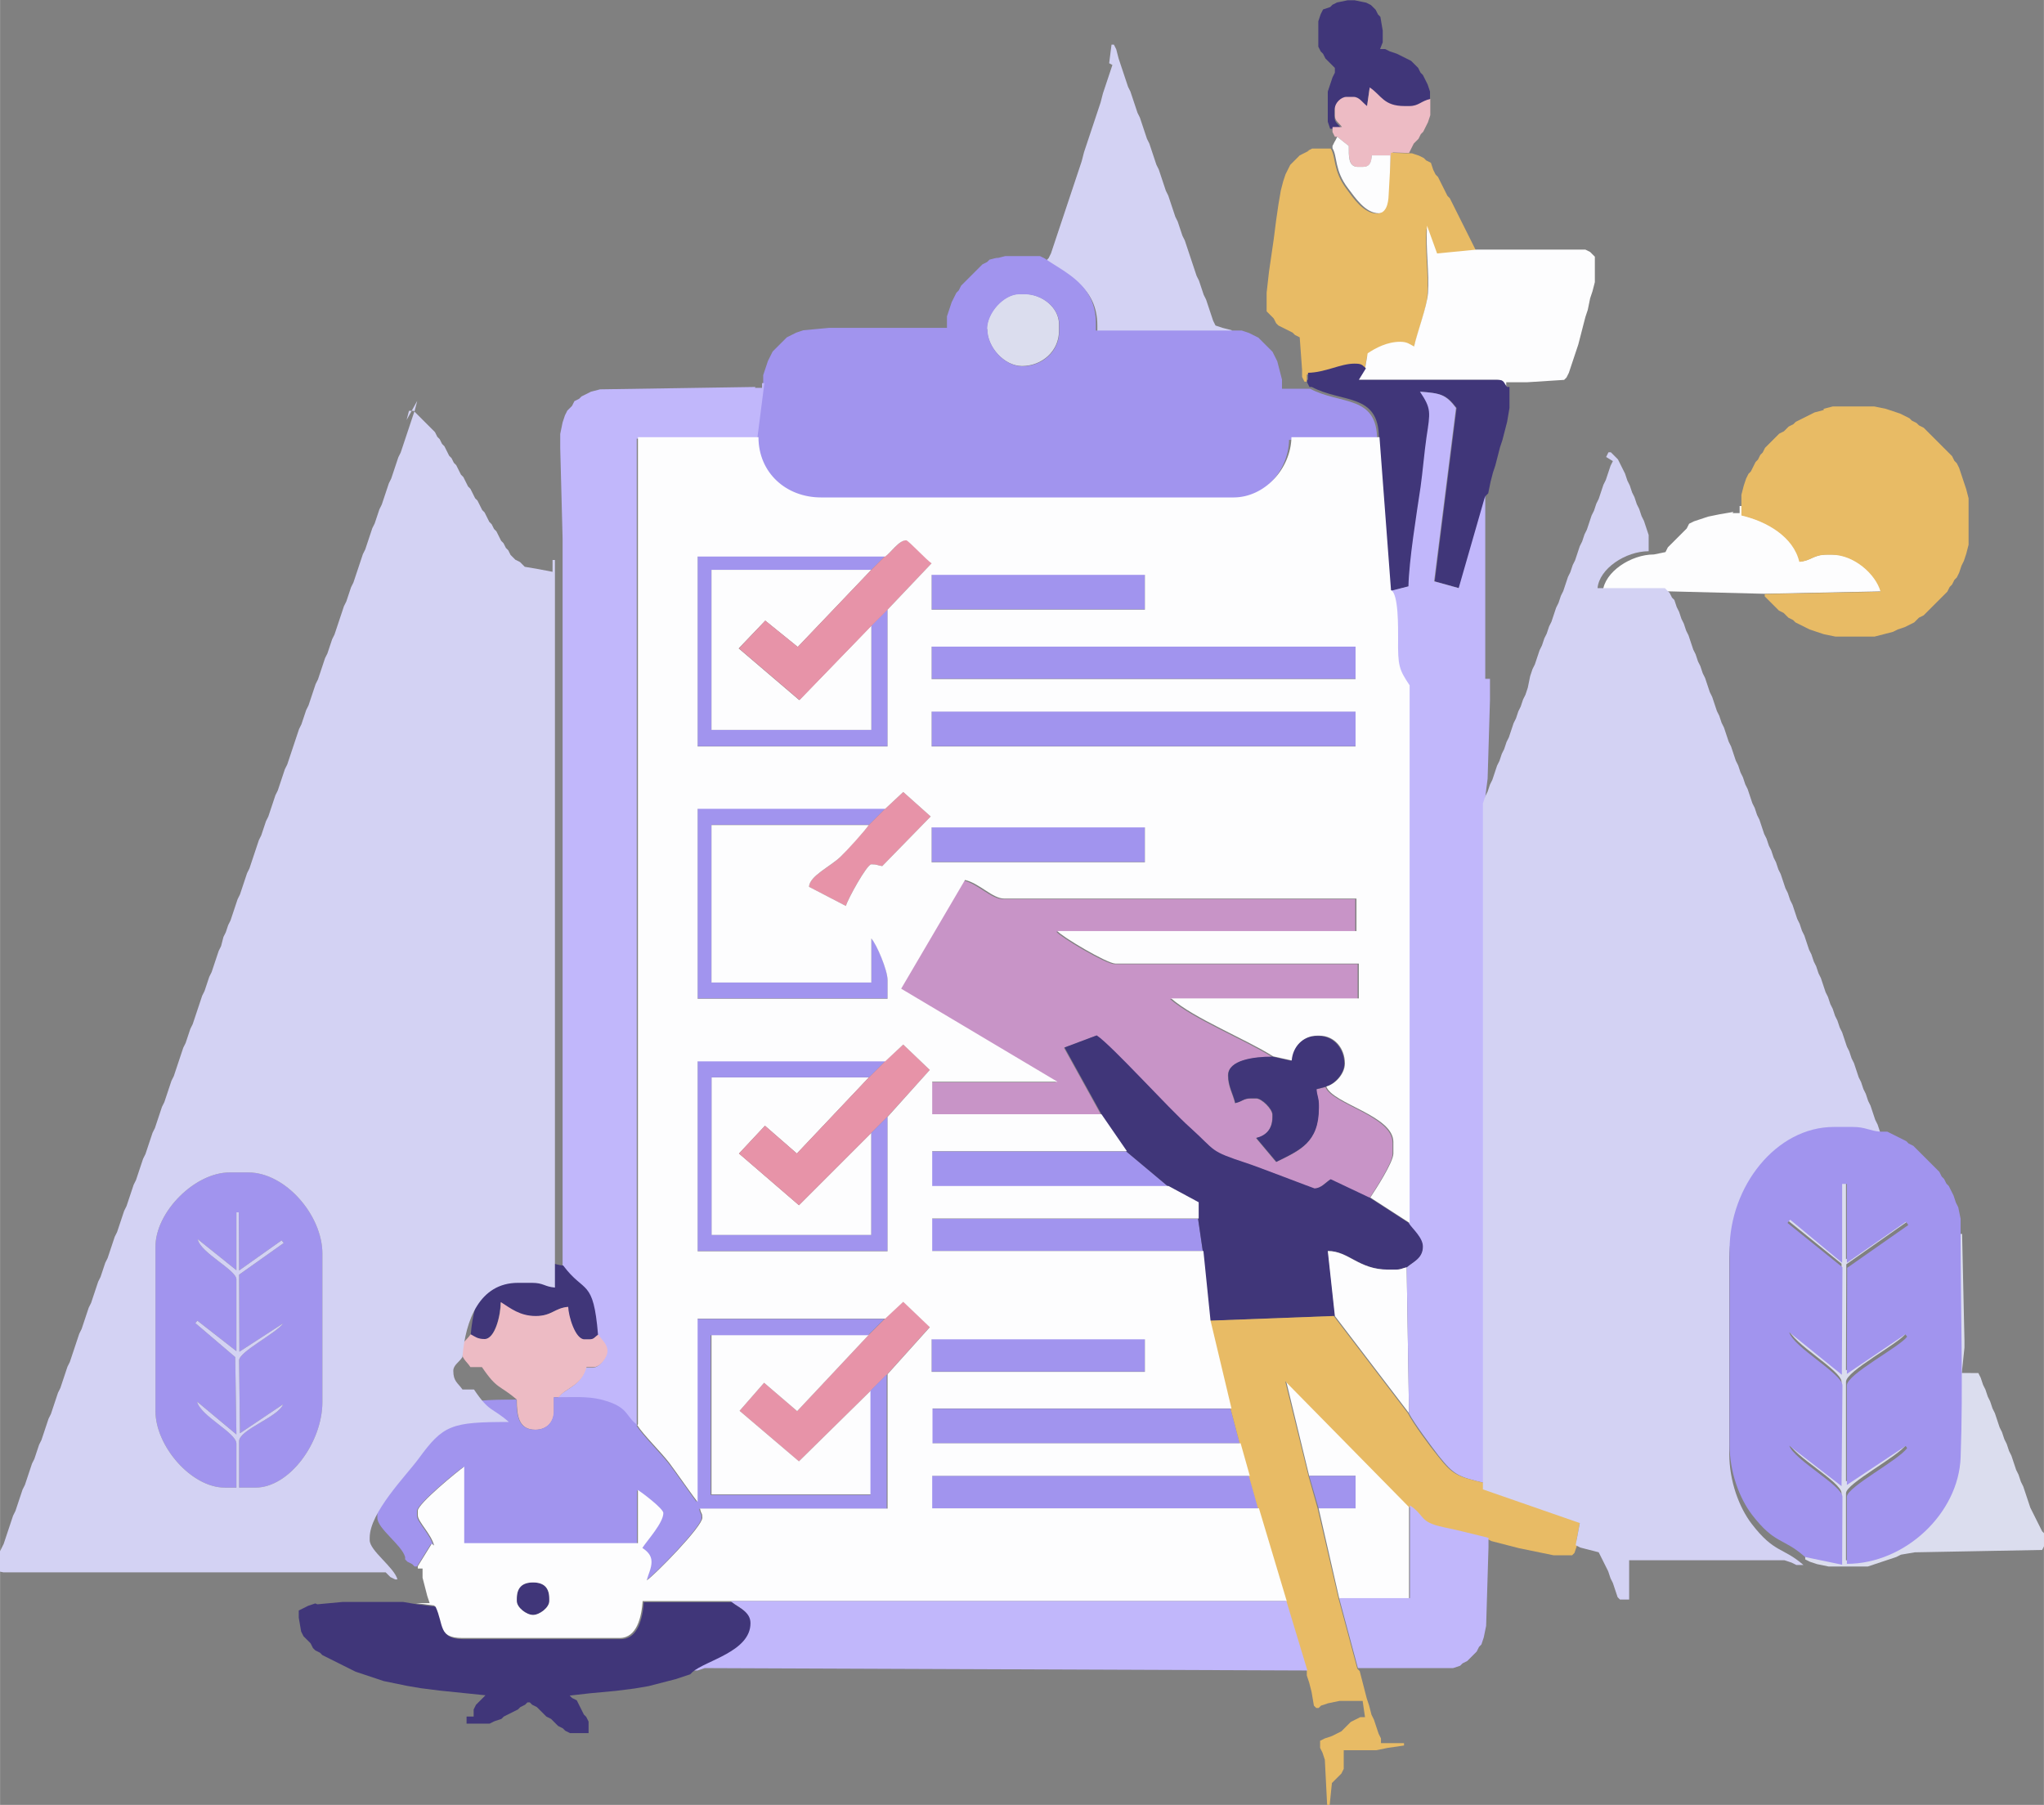 <?xml version="1.0" encoding="UTF-8"?>
<!DOCTYPE svg PUBLIC "-//W3C//DTD SVG 1.1//EN" "http://www.w3.org/Graphics/SVG/1.1/DTD/svg11.dtd">
<!-- Creator: CorelDRAW -->
<svg xmlns="http://www.w3.org/2000/svg" xml:space="preserve" width="6.572in" height="5.804in" style="shape-rendering:geometricPrecision; text-rendering:geometricPrecision; image-rendering:optimizeQuality; fill-rule:evenodd; clip-rule:evenodd"
viewBox="0 0 6.918 6.11"
 xmlns:xlink="http://www.w3.org/1999/xlink">
 <rect x="0" y="0" width="6.918" height="6.11" fill="#808080" stroke="none"/>
 <defs>
  <style type="text/css">
   <![CDATA[
    .fil0 {fill:#403679}
    .fil6 {fill:#A194EE}
    .fil9 {fill:#C1B7FB}
    .fil8 {fill:#C894C7}
    .fil4 {fill:#D3D2F3}
    .fil5 {fill:#DBDDEE}
    .fil7 {fill:#E793A8}
    .fil3 {fill:#E8BB65}
    .fil1 {fill:#EDBBC4}
    .fil2 {fill:#FDFDFE}
   ]]>
  </style>
 </defs>
 <g id="Layer_x0020_1">
  <g id="_117738240">
   <path id="_117745248" class="fil0" d="M4.526 0.008l-0.016 0.008 -0.008 0.008 -0.024 0.008 -0.008 0.016 -0.008 0.024 0 0.086 0.008 0.016 0.008 0.008 0.008 0.016 0.008 0.008 0.008 0.008 0.008 0.008 0.008 0.008 0 0.016 -0.008 0.016 -0.008 0.024 -0.008 0.024 0 0.102 0.008 0.024 0.008 0 0.031 0c-0.011,-0.016 -0.024,-0.02 -0.024,-0.039l0 -0.024c0,-0.018 0.021,-0.039 0.039,-0.039l0.024 0c0.02,0 0.029,0.02 0.046,0.031l0.009 -0.063c0.04,0.027 0.047,0.063 0.118,0.063l0.016 0c0.031,0 0.039,-0.016 0.071,-0.024l0 -0.031 -0.008 -0.024 -0.008 -0.016 -0.008 -0.016 -0.008 -0.008 -0.008 -0.016 -0.008 -0.008 -0.008 -0.008 -0.008 -0.008 -0.016 -0.008 -0.016 -0.008 -0.016 -0.008 -0.024 -0.008 -0.016 -0.008 -0.017 -0 0.009 -0.023 0 -0.039 -0.008 -0.047 -0.008 -0.008 -0.008 -0.016 -0.008 -0.008 -0.008 -0.008 -0.016 -0.008 -0.039 -0.008 -0.024 0 -0.039 0.008z"/>
   <path id="_118993216" class="fil1" d="M4.51 0.431l0 0.016 0.008 0.016 0.008 0 0.039 0.031c0,0.034 -0.001,0.071 0.031,0.071l0.016 0c0.026,0 0.029,-0.016 0.031,-0.039l0.063 0 0 0.133 0.008 -0.143 0.055 0.002 0.008 -0.016 0.008 -0.016 0.008 -0.008 0.008 -0.008 0.008 -0.016 0.008 -0.008 0.008 -0.016 0.008 -0.016 0.008 -0.024 0 -0.055c-0.032,0.007 -0.039,0.024 -0.071,0.024l-0.016 0c-0.071,0 -0.078,-0.036 -0.118,-0.063l-0.009 0.063c-0.016,-0.012 -0.026,-0.031 -0.046,-0.031l-0.024 0c-0.018,0 -0.039,0.021 -0.039,0.039l0 0.024c0,0.019 0.013,0.023 0.024,0.039l-0.031 0z"/>
   <path id="_118995712" class="fil2" d="M4.518 0.478l-0.008 0.016 0 0.008c0.017,0.027 0.006,0.075 0.053,0.136 0.023,0.03 0.058,0.084 0.104,0.084 0.03,0 0.039,-0.031 0.039,-0.063l0 -0.133 -0.063 0c-0.002,0.023 -0.006,0.039 -0.031,0.039l-0.016 0c-0.033,0 -0.031,-0.037 -0.031,-0.071l-0.039 -0.031 -0.008 0.016z"/>
   <path id="_117729864" class="fil3" d="M4.431 0.51l-0.016 0.008 -0.016 0.008 -0.008 0.008 -0.008 0.008 -0.008 0.008 -0.008 0.008 -0.008 0.016 -0.008 0.016 -0.008 0.024 -0.008 0.031 -0.008 0.047 -0.008 0.055 -0.008 0.063 -0.008 0.055 -0.008 0.055 -0.008 0.071 0 0.063 0.008 0.008 0.008 0.008 0.008 0.008 0.008 0.016 0.008 0.008 0.016 0.008 0.016 0.008 0.016 0.008 0.008 0.008 0.016 0.008 0.008 0.11 0 0.008 0 0.016 0.008 0.016 0.008 0 0 -0.024c0.059,-0.001 0.109,-0.031 0.157,-0.031 0.026,0 0.026,0.004 0.039,0.016l0.008 -0.047c0.027,-0.018 0.066,-0.039 0.11,-0.039 0.024,0 0.032,0.008 0.047,0.016 0.011,-0.049 0.044,-0.137 0.047,-0.18 0.005,-0.069 -0.008,-0.147 -0.003,-0.229l0.034 0.094 0.133 -0.013 0 -0.008 -0.008 -0.016 -0.008 -0.016 -0.008 -0.016 -0.008 -0.016 -0.008 -0.016 -0.008 -0.016 -0.008 -0.016 -0.008 -0.016 -0.008 -0.016 -0.008 -0.016 -0.008 -0.016 -0.008 -0.008 -0.008 -0.016 -0.008 -0.016 -0.008 -0.016 -0.008 -0.016 -0.008 -0.008 -0.008 -0.016 -0.008 -0.024 -0.016 -0.008 -0.008 -0.008 -0.016 -0.008 -0.024 -0.008 -0.016 0 -0.055 -0.002 -0.008 0.143c-0.001,0.031 -0.009,0.063 -0.039,0.063 -0.046,0 -0.082,-0.054 -0.104,-0.084 -0.046,-0.061 -0.035,-0.108 -0.053,-0.136l-0.063 0 -0.016 0.008z"/>
   <path id="_122863032" class="fil4" d="M3.765 0.22l-0.008 0.024 -0.008 0.024 -0.008 0.024 -0.008 0.024 -0.008 0.031 -0.008 0.024 -0.008 0.024 -0.008 0.024 -0.008 0.024 -0.008 0.024 -0.008 0.024 -0.008 0.024 -0.008 0.031 -0.008 0.024 -0.008 0.024 -0.008 0.024 -0.008 0.024 -0.008 0.024 -0.008 0.024 -0.008 0.024 -0.008 0.024 -0.008 0.024 -0.008 0.024 -0.008 0.024 -0.008 0.024 -0.008 0.024 -0.008 0.016 -0.008 0.008c0.071,0.05 0.173,0.089 0.173,0.22l0 0.024 0.455 0 0 -0.008 -0.031 -0.008 -0.024 -0.008 -0.008 -0.016 -0.008 -0.024 -0.008 -0.024 -0.008 -0.024 -0.008 -0.016 -0.008 -0.024 -0.008 -0.024 -0.008 -0.016 -0.008 -0.024 -0.008 -0.024 -0.008 -0.024 -0.008 -0.024 -0.008 -0.024 -0.008 -0.016 -0.008 -0.024 -0.008 -0.024 -0.008 -0.016 -0.008 -0.024 -0.008 -0.024 -0.008 -0.024 -0.008 -0.016 -0.008 -0.024 -0.008 -0.024 -0.008 -0.024 -0.008 -0.016 -0.008 -0.024 -0.008 -0.024 -0.008 -0.024 -0.008 -0.016 -0.008 -0.024 -0.008 -0.024 -0.008 -0.024 -0.008 -0.016 -0.008 -0.024 -0.008 -0.024 -0.008 -0.024 -0.008 -0.016 -0.008 -0.024 -0.008 -0.024 -0.008 -0.024 -0.008 -0.024 -0.008 -0.031 -0.008 -0.016 -0.008 0 -0.008 0.063z"/>
   <path id="_118992232" class="fil5" d="M3.341 1.114c0,0.061 0.058,0.125 0.118,0.125 0.067,0 0.125,-0.05 0.125,-0.118l0 -0.024c0,-0.056 -0.057,-0.102 -0.118,-0.102l-0.016 0c-0.054,0 -0.11,0.064 -0.11,0.118z"/>
   <path id="_117745320" class="fil2" d="M4.62 1.247l-0.024 0.039 0.471 0c0.022,0 0.019,0.009 0.031,0.024l0 -0.016 0.071 0 0.125 -0.008 0.008 -0.008 0.008 -0.016 0.008 -0.024 0.008 -0.024 0.008 -0.024 0.008 -0.024 0.008 -0.031 0.008 -0.031 0.008 -0.031 0.008 -0.024 0.008 -0.039 0.008 -0.024 0.008 -0.031 0 -0.086 -0.008 -0.008 -0.008 -0.008 -0.016 -0.008 -0.369 0 -0.133 0.013 -0.034 -0.094c-0.005,0.082 0.008,0.16 0.003,0.229 -0.003,0.044 -0.036,0.131 -0.047,0.18 -0.015,-0.008 -0.023,-0.016 -0.047,-0.016 -0.044,0 -0.083,0.021 -0.11,0.039l-0.008 0.047z"/>
   <path id="_116871496" class="fil0" d="M4.424 1.286l0 0.008 0.008 0.016 0.008 0c0.104,0.055 0.227,0.02 0.227,0.173l0.039 0.518 0.063 -0.016c0.002,-0.088 0.027,-0.242 0.041,-0.336 0.007,-0.049 0.013,-0.12 0.02,-0.168 0.013,-0.086 0.017,-0.098 -0.022,-0.155 0.069,0.006 0.087,0.009 0.122,0.055l-0.074 0.587 0.083 0.023 0.09 -0.313 0.008 -0.008 0.008 -0.039 0.008 -0.031 0.008 -0.024 0.008 -0.031 0.008 -0.031 0.008 -0.024 0.008 -0.031 0.008 -0.031 0.008 -0.047 0 -0.071 -0.008 0c-0.012,-0.014 -0.009,-0.024 -0.031,-0.024l-0.471 0 0.024 -0.039c-0.013,-0.012 -0.014,-0.016 -0.039,-0.016 -0.047,0 -0.098,0.03 -0.157,0.031l0 0.024z"/>
   <path id="_122853336" class="fil6" d="M3.341 1.114c0,-0.054 0.056,-0.118 0.11,-0.118l0.016 0c0.061,0 0.118,0.046 0.118,0.102l0 0.024c0,0.068 -0.058,0.118 -0.125,0.118 -0.06,0 -0.118,-0.064 -0.118,-0.125zm0.039 -0.243l-0.031 0.008 -0.008 0.008 -0.016 0.008 -0.008 0.008 -0.008 0.008 -0.008 0.008 -0.008 0.008 -0.008 0.008 -0.008 0.008 -0.008 0.008 -0.008 0.008 -0.008 0.008 -0.008 0.016 -0.008 0.008 -0.008 0.016 -0.008 0.016 -0.008 0.024 -0.008 0.024 0 0.039 -0.4 0 -0.086 0.008 -0.024 0.008 -0.016 0.008 -0.016 0.008 -0.008 0.008 -0.008 0.008 -0.008 0.008 -0.008 0.008 -0.008 0.008 -0.008 0.008 -0.008 0.016 -0.008 0.016 -0.008 0.024 -0.008 0.024 0 0.031 -0.024 0.188c0,0.12 0.092,0.204 0.212,0.204l1.396 0c0.105,0 0.194,-0.097 0.196,-0.204l0.298 0c0,-0.153 -0.124,-0.118 -0.227,-0.173l-0.071 0 -0.024 0 0 -0.031 -0.008 -0.031 -0.008 -0.031 -0.008 -0.016 -0.008 -0.016 -0.008 -0.008 -0.008 -0.008 -0.008 -0.008 -0.008 -0.008 -0.008 -0.008 -0.008 -0.008 -0.016 -0.008 -0.016 -0.008 -0.024 -0.008 -0.039 0 -0.455 0 0 -0.024c0,-0.131 -0.101,-0.17 -0.173,-0.22l-0.016 -0.008 -0.118 0 -0.031 0.008z"/>
   <polygon id="_118975696" class="fil6" points="3.004,2.063 2.949,2.118 2.949,2.471 2.408,2.471 2.408,1.929 2.949,1.929 2.996,1.882 2.361,1.882 2.361,2.526 3.004,2.526 "/>
   <path id="_117751488" class="fil2" d="M5.867 1.733l-0.047 0.008 -0.039 0.008 -0.024 0.008 -0.024 0.008 -0.016 0.008 -0.008 0.016 -0.008 0.008 -0.008 0.008 -0.008 0.008 -0.008 0.008 -0.008 0.008 -0.008 0.008 -0.008 0.008 -0.008 0.008 -0.008 0.016 -0.039 0.008c-0.078,0 -0.167,0.059 -0.173,0.125l0.22 0 0.008 0 0.314 0.008 0.008 0 0.392 -0.008c-0.016,-0.059 -0.09,-0.125 -0.165,-0.125l-0.016 0c-0.049,0 -0.053,0.02 -0.094,0.024 -0.02,-0.085 -0.11,-0.137 -0.196,-0.157l0 -0.031 -0.008 0 0 0.024 -0.024 0z"/>
   <polygon id="_122853552" class="fil6" points="3.153,2.063 3.875,2.063 3.875,1.945 3.153,1.945 "/>
   <path id="_118976128" class="fil3" d="M6.173 1.388l-0.031 0.008 -0.016 0.008 -0.016 0.008 -0.016 0.008 -0.016 0.008 -0.008 0.008 -0.016 0.008 -0.008 0.008 -0.008 0.008 -0.016 0.008 -0.008 0.008 -0.008 0.008 -0.008 0.008 -0.008 0.008 -0.008 0.008 -0.008 0.008 -0.008 0.016 -0.008 0.008 -0.008 0.016 -0.008 0.008 -0.008 0.016 -0.008 0.016 -0.008 0.008 -0.008 0.016 -0.008 0.024 -0.008 0.031 0 0.039 0 0.031c0.086,0.02 0.176,0.072 0.196,0.157 0.041,-0.003 0.045,-0.024 0.094,-0.024l0.016 0c0.075,0 0.149,0.066 0.165,0.125l-0.392 0.008 0 0.008 0.008 0.008 0.008 0.008 0.008 0.008 0.008 0.008 0.008 0.008 0.008 0.008 0.016 0.008 0.008 0.008 0.008 0.008 0.016 0.008 0.008 0.008 0.016 0.008 0.016 0.008 0.016 0.008 0.024 0.008 0.024 0.008 0.039 0.008 0.133 0 0.031 -0.008 0.031 -0.008 0.016 -0.008 0.024 -0.008 0.016 -0.008 0.016 -0.008 0.008 -0.008 0.008 -0.008 0.016 -0.008 0.008 -0.008 0.008 -0.008 0.008 -0.008 0.008 -0.008 0.008 -0.008 0.008 -0.008 0.008 -0.008 0.008 -0.008 0.008 -0.008 0.008 -0.008 0.008 -0.016 0.008 -0.008 0.008 -0.016 0.008 -0.008 0.008 -0.016 0.008 -0.024 0.008 -0.016 0.008 -0.024 0.008 -0.031 0 -0.157 -0.008 -0.031 -0.008 -0.024 -0.008 -0.024 -0.008 -0.024 -0.008 -0.016 -0.008 -0.008 -0.008 -0.016 -0.008 -0.008 -0.008 -0.008 -0.008 -0.008 -0.008 -0.008 -0.008 -0.008 -0.008 -0.008 -0.008 -0.008 -0.008 -0.008 -0.008 -0.008 -0.008 -0.008 -0.008 -0.008 -0.008 -0.008 -0.016 -0.008 -0.008 -0.008 -0.016 -0.008 -0.008 -0.008 -0.016 -0.008 -0.016 -0.008 -0.024 -0.008 -0.024 -0.008 -0.039 -0.008 -0.141 0 -0.031 0.008z"/>
   <polygon id="_117750336" class="fil2" points="2.949,2.118 2.705,2.37 2.5,2.195 2.59,2.101 2.7,2.19 2.949,1.929 2.408,1.929 2.408,2.471 2.949,2.471 "/>
   <polygon id="_122853456" class="fil6" points="3.153,2.298 4.588,2.298 4.588,2.188 3.153,2.188 "/>
   <path id="_118976512" class="fil7" d="M2.996 1.882l-0.047 0.047 -0.249 0.261 -0.11 -0.089 -0.089 0.094 0.205 0.175 0.244 -0.252 0.055 -0.055 0.149 -0.157c-0.016,-0.011 -0.08,-0.078 -0.086,-0.078 -0.024,0 -0.052,0.042 -0.071,0.055z"/>
   <polygon id="_117735288" class="fil6" points="3.153,2.526 4.588,2.526 4.588,2.408 3.153,2.408 "/>
   <polygon id="_122853840" class="fil6" points="3.153,2.918 3.875,2.918 3.875,2.8 3.153,2.8 "/>
   <path id="_118976608" class="fil7" d="M2.996 2.737l-0.055 0.055c-0.013,0.02 -0.076,0.087 -0.096,0.108 -0.035,0.035 -0.105,0.065 -0.107,0.102l0.125 0.065c0.005,-0.022 0.071,-0.141 0.086,-0.141 0.021,0 0.022,0.004 0.037,0.006l0.164 -0.168 -0.093 -0.083 -0.061 0.057z"/>
   <path id="_117753840" class="fil6" d="M2.941 2.792l0.055 -0.055 -0.635 0 0 0.643 0.643 0 0 -0.063c0,-0.035 -0.037,-0.121 -0.055,-0.141l0 0.149 -0.541 0 0 -0.533 0.533 0z"/>
   <path id="_122853408" class="fil8" d="M3.726 3.773l-0.125 -0.226 0.109 -0.041c0.051,0.034 0.242,0.245 0.316,0.312 0.09,0.081 0.062,0.078 0.193,0.121 0.026,0.008 0.226,0.085 0.228,0.085 0.023,0 0.039,-0.021 0.055,-0.031l0.133 0.063c0.016,-0.024 0.078,-0.119 0.078,-0.149l0 -0.039c0,-0.09 -0.206,-0.13 -0.227,-0.188l-0.031 0.008c0.002,0.025 0.008,0.028 0.008,0.055l0 0.008c0,0.118 -0.064,0.144 -0.144,0.183l-0.068 -0.081c0.034,-0.008 0.055,-0.03 0.055,-0.071l0 -0.008c0,-0.019 -0.036,-0.055 -0.055,-0.055l-0.016 0c-0.028,0 -0.028,0.009 -0.055,0.016 -0.008,-0.033 -0.024,-0.057 -0.024,-0.094 0,-0.052 0.088,-0.063 0.149,-0.063 -0.093,-0.059 -0.267,-0.128 -0.345,-0.196l0.635 0 0 -0.118 -0.824 0c-0.028,0 -0.184,-0.093 -0.196,-0.11l1.012 0 0 -0.11 -1.192 0c-0.04,0 -0.084,-0.051 -0.133,-0.063l-0.216 0.368 0.529 0.315 -0.424 0 0 0.11 0.573 0z"/>
   <polygon id="_118976704" class="fil2" points="2.949,3.835 2.704,4.08 2.501,3.905 2.589,3.811 2.697,3.905 2.941,3.647 2.408,3.647 2.408,4.181 2.949,4.181 "/>
   <path id="_117728832" class="fil0" d="M4.306 3.577c-0.061,0 -0.149,0.011 -0.149,0.063 0,0.037 0.016,0.061 0.024,0.094 0.027,-0.006 0.026,-0.016 0.055,-0.016l0.016 0c0.019,0 0.055,0.036 0.055,0.055l0 0.008c0,0.04 -0.021,0.063 -0.055,0.071l0.068 0.081c0.08,-0.04 0.144,-0.065 0.144,-0.183l0 -0.008c0,-0.027 -0.006,-0.03 -0.008,-0.055l0.031 -0.008c0.029,-0.008 0.063,-0.043 0.063,-0.078 0,-0.051 -0.036,-0.094 -0.086,-0.094l-0.008 0c-0.049,0 -0.082,0.039 -0.086,0.084l-0.063 -0.014z"/>
   <polygon id="_122853888" class="fil6" points="3.953,4.016 3.812,3.898 3.153,3.898 3.153,4.016 "/>
   <polygon id="_118976800" class="fil7" points="2.996,3.592 2.941,3.647 2.697,3.905 2.589,3.811 2.501,3.905 2.704,4.08 2.949,3.835 3.004,3.78 3.147,3.622 3.057,3.536 "/>
   <polygon id="_117734064" class="fil6" points="4.071,4.235 4.055,4.126 3.153,4.126 3.153,4.235 "/>
   <polygon id="_122863248" class="fil6" points="3.004,3.78 2.949,3.835 2.949,4.181 2.408,4.181 2.408,3.647 2.941,3.647 2.996,3.592 2.361,3.592 2.361,4.235 3.004,4.235 "/>
   <path id="_118991200" class="fil9" d="M2.557 1.31l-0.526 0.008 -0.031 0.008 -0.016 0.008 -0.016 0.008 -0.008 0.008 -0.016 0.008 -0.008 0.016 -0.008 0.008 -0.008 0.008 -0.008 0.016 -0.008 0.024 -0.008 0.039 0 0.047 0.008 0.306 0 2.463c0.071,0.097 0.102,0.042 0.118,0.235 0.011,0.016 0.031,0.032 0.031,0.055 0,0.022 -0.025,0.055 -0.047,0.055l-0.024 0c-0.017,0.065 -0.07,0.069 -0.094,0.102 0.073,0 0.111,-0.004 0.166,0.014 0.072,0.024 0.06,0.05 0.101,0.08l0 -3.341 0.408 0 0.024 -0.188 -0.008 0 0 0.016 -0.024 0z"/>
   <path id="_117741336" class="fil0" d="M3.726 3.773l0.086 0.125 0.141 0.118 0.102 0.055 0 0.055 0.016 0.11 0.024 0.235 0.424 -0.016 -0.024 -0.22c0.071,0 0.104,0.063 0.204,0.063l0.024 0c0.021,0 0.022,-0.004 0.039,-0.008 0.021,-0.018 0.055,-0.03 0.055,-0.071 0,-0.03 -0.034,-0.059 -0.047,-0.078l-0.133 -0.086 -0.133 -0.063c-0.016,0.01 -0.032,0.031 -0.055,0.031 -0.002,0 -0.202,-0.077 -0.228,-0.085 -0.131,-0.043 -0.103,-0.04 -0.193,-0.121 -0.074,-0.066 -0.264,-0.277 -0.316,-0.312l-0.109 0.041 0.125 0.226z"/>
   <path id="_122862864" class="fil0" d="M1.592 4.518c0.015,0.008 0.023,0.016 0.047,0.016 0.036,0 0.055,-0.082 0.055,-0.125 0.032,0.022 0.064,0.047 0.118,0.047 0.055,0 0.064,-0.028 0.11,-0.031 0.001,0.031 0.024,0.11 0.055,0.11l0.016 0c0.018,0 0.017,-0.006 0.031,-0.016 -0.016,-0.193 -0.046,-0.138 -0.118,-0.235 -0.037,-0.003 -0.039,-0.016 -0.078,-0.016l-0.047 0c-0.13,0 -0.178,0.126 -0.188,0.251z"/>
   <path id="_118975216" class="fil6" d="M0.526 4.22l0 0.557c0,0.118 0.121,0.259 0.235,0.259l0.039 0 0 -0.149c0,-0.037 -0.12,-0.093 -0.133,-0.142l0.133 0.111 -0.004 -0.262 -0.135 -0.115 0.007 -0.008 0.132 0.103 0 -0.243c0,-0.032 -0.122,-0.09 -0.131,-0.136l0.131 0.105 0 -0.196 0.008 0 0.001 0.197 0.144 -0.102 0.007 0.009 -0.151 0.107 0.001 0.261 0.148 -0.096c-0.021,0.032 -0.149,0.096 -0.149,0.125l0.003 0.247 0.146 -0.098c-0.016,0.043 -0.149,0.086 -0.149,0.125l0 0.157 0.055 0c0.116,0 0.227,-0.154 0.227,-0.29l0 -0.502c0,-0.13 -0.125,-0.275 -0.251,-0.275l-0.063 0c-0.118,0 -0.251,0.134 -0.251,0.251z"/>
   <polygon id="_117735984" class="fil6" points="3.153,4.643 3.875,4.643 3.875,4.533 3.153,4.533 "/>
   <path id="_122862792" class="fil2" d="M4.518 4.455l0.251 0.329 -0.008 -0.494c-0.018,0.004 -0.018,0.008 -0.039,0.008l-0.024 0c-0.1,0 -0.133,-0.063 -0.204,-0.063l0.024 0.22z"/>
   <path id="_118992904" class="fil1" d="M1.592 4.518c-0.012,0.018 -0.031,0.028 -0.031,0.047 0,0.036 0.017,0.041 0.031,0.063l0.039 0c0.053,0.078 0.059,0.059 0.118,0.11 0,0.056 0.007,0.102 0.063,0.102 0.038,0 0.063,-0.025 0.063,-0.063l0 -0.047 0.016 0c0.024,-0.033 0.077,-0.037 0.094,-0.102l0.024 0c0.022,0 0.047,-0.033 0.047,-0.055 0,-0.023 -0.021,-0.039 -0.031,-0.055 -0.014,0.009 -0.014,0.016 -0.031,0.016l-0.016 0c-0.031,0 -0.054,-0.078 -0.055,-0.11 -0.046,0.004 -0.055,0.031 -0.11,0.031 -0.053,0 -0.085,-0.026 -0.118,-0.047 0,0.043 -0.019,0.125 -0.055,0.125 -0.024,0 -0.032,-0.008 -0.047,-0.016z"/>
   <polygon id="_117751584" class="fil2" points="4.431,4.996 4.588,4.996 4.588,5.106 4.463,5.106 4.533,5.412 4.769,5.412 4.769,5.098 4.353,4.675 "/>
   <polygon id="_122862720" class="fil6" points="4.196,4.886 4.165,4.769 3.153,4.769 3.153,4.886 "/>
   <polygon id="_118975144" class="fil7" points="2.996,4.463 2.941,4.518 2.698,4.777 2.586,4.681 2.503,4.776 2.704,4.947 2.949,4.706 3.004,4.651 3.147,4.492 3.057,4.406 "/>
   <path id="_117733344" class="fil9" d="M4.706 2c0.025,0.01 0.024,0.13 0.024,0.165 -0.001,0.091 0.003,0.103 0.039,0.157l0 1.82c0.013,0.019 0.047,0.048 0.047,0.078 0,0.041 -0.034,0.052 -0.055,0.071l0.008 0.494c0.018,0.034 0.074,0.109 0.1,0.143 0.052,0.065 0.065,0.071 0.158,0.093l0 -2.322 0.008 -0.063 0.008 -0.267 0 -0.071 -0.016 0 0 -0.62 -0.09 0.313 -0.083 -0.023 0.074 -0.587c-0.035,-0.046 -0.053,-0.05 -0.122,-0.055 0.039,0.058 0.035,0.069 0.022,0.155 -0.007,0.048 -0.013,0.119 -0.02,0.168 -0.014,0.094 -0.039,0.248 -0.041,0.336l-0.063 0.016z"/>
   <path id="_122862624" class="fil5" d="M6.11 5.271l0 0.008 0.016 0.008 0.024 0.008 0.039 0.008 0.133 0 0.024 -0.008 0.024 -0.008 0.024 -0.008 0.024 -0.008 0.016 -0.008 0.047 -0.008 0.431 -0.008 0.008 -0.016 0 -0.039 -0.008 -0.008 -0.008 -0.016 -0.008 -0.016 -0.008 -0.016 -0.008 -0.016 -0.008 -0.016 -0.008 -0.024 -0.008 -0.024 -0.008 -0.024 -0.008 -0.016 -0.008 -0.024 -0.008 -0.016 -0.008 -0.024 -0.008 -0.024 -0.008 -0.016 -0.008 -0.024 -0.008 -0.016 -0.008 -0.024 -0.008 -0.016 -0.008 -0.024 -0.008 -0.024 -0.008 -0.016 -0.008 -0.024 -0.008 -0.016 -0.008 -0.024 -0.008 -0.016 -0.008 -0.024 -0.008 -0.016 -0.056 -2.07221e-005 0.009 -0.086 0 -0.024 -0.008 -0.361 -0.008 0c0,0.243 0.009,0.504 0,0.745 -0.007,0.189 -0.188,0.36 -0.385,0.36l0 -0.227c0,-0.033 0.177,-0.124 0.204,-0.165l-0.005 -0.007 -0.199 0.132 0 -0.337c0,-0.037 0.177,-0.128 0.204,-0.165l-0.006 -0.008 -0.198 0.134 0.001 -0.359 0.207 -0.145 -0.008 -0.011 -0.2 0.139 0 -0.267 -0.016 0 -0 0.267 -0.176 -0.146 -0.009 0.011 0.186 0.15 -0.002 0.364 -0.178 -0.144c0.013,0.05 0.18,0.141 0.18,0.18l-0.003 0.341 -0.177 -0.137c0.017,0.047 0.18,0.135 0.18,0.173l-0.001 0.23 -0.125 -0.026z"/>
   <polygon id="_118977208" class="fil2" points="2.949,4.706 2.704,4.947 2.503,4.776 2.586,4.681 2.698,4.777 2.941,4.518 2.408,4.518 2.408,5.059 2.949,5.059 "/>
   <polygon id="_117738744" class="fil6" points="4.463,5.106 4.588,5.106 4.588,4.996 4.431,4.996 "/>
   <polygon id="_122862528" class="fil6" points="4.259,5.106 4.228,4.996 3.153,4.996 3.153,5.106 "/>
   <path id="_118977280" class="fil6" d="M2.157 4.824c-0.04,-0.03 -0.029,-0.056 -0.101,-0.08 -0.055,-0.018 -0.093,-0.014 -0.166,-0.014l-0.016 0 0 0.047c0,0.038 -0.025,0.063 -0.063,0.063 -0.056,0 -0.063,-0.046 -0.063,-0.102 -0.196,0 -0.222,0.01 -0.306,0.125 -0.042,0.057 -0.165,0.181 -0.165,0.267l0 0.008c0,0.037 0.083,0.092 0.094,0.133l0 0.008 0.008 0.008 0.016 0.008 0.008 0.008 0.008 0 0.047 -0.076 0.008 0.006c-0.009,-0.038 -0.055,-0.081 -0.055,-0.102l0 -0.016c0,-0.023 0.133,-0.133 0.157,-0.149l0 0.259 0.588 0 0 -0.18c0.014,0.009 0.086,0.064 0.086,0.078 0,0.033 -0.053,0.091 -0.071,0.118 0.014,0.01 0.031,0.023 0.031,0.047 0,0.023 -0.011,0.041 -0.016,0.063 0.028,-0.019 0.188,-0.182 0.188,-0.212 0,-0.018 -0.003,-0.009 -0.008,-0.031l0.635 0 0 -0.455 -0.055 0.055 0 0.353 -0.541 0 0 -0.541 0.533 0 0.055 -0.055 -0.635 0 0 0.62c-0.003,-0.002 -0.081,-0.114 -0.096,-0.132 -0.031,-0.039 -0.086,-0.093 -0.108,-0.127z"/>
   <path id="_117740112" class="fil3" d="M4.094 4.471l0.071 0.298 0.031 0.118 0.031 0.11 0.031 0.11 0.094 0.314 0.071 0.235 0 0.016 0.008 0.024 0.008 0.031 0.008 0.047 0.008 0.008 0.008 0 0.008 -0.008 0.024 -0.008 0.039 -0.008 0.078 0 0.008 0.055 -0.016 0 -0.016 0.008 -0.016 0.008 -0.008 0.008 -0.008 0.008 -0.008 0.008 -0.008 0.008 -0.016 0.008 -0.016 0.008 -0.024 0.008 -0.016 0.008 0 0.024 0.008 0.016 0.008 0.024 0.008 0.157 0.008 0 0.008 -0.078 0.008 -0.008 0.008 -0.008 0.008 -0.008 0.008 -0.008 0.008 -0.016 0 -0.063 0.11 0 0.039 -0.008 0.055 -0.008 0 -0.008 -0.078 0 0 -0.016 -0.008 -0.016 -0.008 -0.024 -0.008 -0.024 -0.008 -0.016 -0.008 -0.031 -0.008 -0.024 -0.008 -0.031 -0.008 -0.031 -0.008 -0.031 -0.008 -0.008 -0.063 -0.235 -0.071 -0.306 -0.031 -0.11 -0.079 -0.322 0.416 0.423c0.055,0.037 0.03,0.056 0.114,0.074 0.054,0.011 0.102,0.024 0.152,0.036l0.016 0.008 0.031 0.008 0.031 0.008 0.031 0.008 0.039 0.008 0.039 0.008 0.039 0.008 0.063 0 0.008 -0.008 0.008 -0.024 0 -0.024 0.014 -0.075 -0.328 -0.114c-0.093,-0.022 -0.107,-0.028 -0.158,-0.093 -0.027,-0.033 -0.082,-0.108 -0.1,-0.143l-0.251 -0.329 -0.424 0.016z"/>
   <path id="_122862456" class="fil4" d="M5.459 1.561l-0.008 0.016 -0.008 0.024 -0.008 0.024 -0.008 0.016 -0.008 0.024 -0.008 0.024 -0.008 0.016 -0.008 0.024 -0.008 0.016 -0.008 0.024 -0.008 0.024 -0.008 0.016 -0.008 0.024 -0.008 0.016 -0.008 0.024 -0.008 0.024 -0.008 0.016 -0.008 0.024 -0.008 0.016 -0.008 0.024 -0.008 0.024 -0.008 0.016 -0.008 0.024 -0.008 0.016 -0.008 0.024 -0.008 0.024 -0.008 0.016 -0.008 0.024 -0.008 0.016 -0.008 0.024 -0.008 0.016 -0.008 0.024 -0.008 0.024 -0.008 0.016 -0.008 0.024 -0.008 0.039 -0.008 0.024 -0.008 0.016 -0.008 0.024 -0.008 0.016 -0.008 0.024 -0.008 0.016 -0.008 0.024 -0.008 0.024 -0.008 0.016 -0.008 0.024 -0.008 0.016 -0.008 0.024 -0.008 0.016 -0.008 0.024 -0.008 0.024 -0.008 0.016 -0.008 0.024 -0.008 0.016 -0.008 0.024 0 2.322 0.328 0.114 -0.014 0.075 0.016 0.008 0.031 0.008 0.031 0.008 0.008 0.016 0.008 0.016 0.008 0.016 0.008 0.016 0.008 0.024 0.008 0.016 0.008 0.024 0.008 0.024 0.008 0.008 0.031 0 0 -0.133 0.251 0 0.275 0 0.024 0.008 0.016 0.008 0.024 0c-0.07,-0.061 -0.098,-0.039 -0.175,-0.139 -0.042,-0.055 -0.076,-0.143 -0.076,-0.238l0 -0.659c0,-0.213 0.156,-0.416 0.353,-0.416l0.063 0c0.045,0 0.056,0.013 0.094,0.016l0 -0.031 -0.008 -0.024 -0.008 -0.016 -0.008 -0.024 -0.008 -0.024 -0.008 -0.016 -0.008 -0.024 -0.008 -0.016 -0.008 -0.024 -0.008 -0.016 -0.008 -0.024 -0.008 -0.024 -0.008 -0.016 -0.008 -0.024 -0.008 -0.016 -0.008 -0.024 -0.008 -0.024 -0.008 -0.016 -0.008 -0.024 -0.008 -0.016 -0.008 -0.024 -0.008 -0.016 -0.008 -0.024 -0.008 -0.016 -0.008 -0.024 -0.008 -0.024 -0.008 -0.016 -0.008 -0.024 -0.008 -0.016 -0.008 -0.024 -0.008 -0.016 -0.008 -0.024 -0.008 -0.024 -0.008 -0.016 -0.008 -0.024 -0.008 -0.016 -0.008 -0.024 -0.008 -0.024 -0.008 -0.016 -0.008 -0.024 -0.008 -0.016 -0.008 -0.024 -0.008 -0.024 -0.008 -0.016 -0.008 -0.024 -0.008 -0.016 -0.008 -0.024 -0.008 -0.016 -0.008 -0.024 -0.008 -0.016 -0.008 -0.024 -0.008 -0.024 -0.008 -0.016 -0.008 -0.024 -0.008 -0.016 -0.008 -0.024 -0.008 -0.024 -0.008 -0.016 -0.008 -0.024 -0.008 -0.016 -0.008 -0.024 -0.008 -0.016 -0.008 -0.024 -0.008 -0.024 -0.008 -0.016 -0.008 -0.024 -0.008 -0.024 -0.008 -0.016 -0.008 -0.024 -0.008 -0.016 -0.008 -0.024 -0.008 -0.024 -0.008 -0.016 -0.008 -0.024 -0.008 -0.024 -0.008 -0.016 -0.008 -0.024 -0.008 -0.016 -0.008 -0.024 -0.008 -0.016 -0.008 -0.024 -0.008 -0.024 -0.008 -0.016 -0.008 -0.024 -0.008 -0.016 -0.008 -0.024 -0.008 -0.016 -0.008 -0.024 -0.008 -0.008 -0.008 -0.016 -0.008 -0.008 -0.008 -0.008 -0.008 0 -0.22 0c0.006,-0.066 0.095,-0.125 0.173,-0.125l0 -0.055 -0.008 -0.024 -0.008 -0.024 -0.008 -0.016 -0.008 -0.024 -0.008 -0.016 -0.008 -0.024 -0.008 -0.016 -0.008 -0.024 -0.008 -0.016 -0.008 -0.024 -0.008 -0.016 -0.008 -0.016 -0.008 -0.016 -0.008 -0.008 -0.008 -0.008 -0.008 -0.008 -0.008 0 -0.008 0.016z"/>
   <path id="_118990744" class="fil4" d="M0.526 4.22c0,-0.117 0.133,-0.251 0.251,-0.251l0.063 0c0.126,0 0.251,0.145 0.251,0.275l0 0.502c0,0.136 -0.111,0.29 -0.227,0.29l-0.055 0 0 -0.157c0,-0.039 0.133,-0.082 0.149,-0.125l-0.146 0.098 -0.003 -0.247c0,-0.029 0.128,-0.093 0.149,-0.125l-0.148 0.096 -0.001 -0.261 0.151 -0.107 -0.007 -0.009 -0.144 0.102 -0.001 -0.197 -0.008 0 0 0.196 -0.131 -0.105c0.009,0.046 0.131,0.104 0.131,0.136l0 0.243 -0.132 -0.103 -0.007 0.008 0.135 0.115 0.004 0.262 -0.133 -0.111c0.012,0.049 0.133,0.105 0.133,0.142l0 0.149 -0.039 0c-0.114,0 -0.235,-0.141 -0.235,-0.259l0 -0.557zm0.886 -2.863l-0.008 0.031 -0.008 0.024 -0.008 0.024 -0.008 0.024 -0.008 0.024 -0.008 0.024 -0.008 0.024 -0.008 0.016 -0.008 0.024 -0.008 0.024 -0.008 0.024 -0.008 0.016 -0.008 0.024 -0.008 0.024 -0.008 0.024 -0.008 0.016 -0.008 0.024 -0.008 0.024 -0.008 0.016 -0.008 0.024 -0.008 0.024 -0.008 0.024 -0.008 0.016 -0.008 0.024 -0.008 0.024 -0.008 0.024 -0.008 0.024 -0.008 0.016 -0.008 0.024 -0.008 0.024 -0.008 0.016 -0.008 0.024 -0.008 0.024 -0.008 0.024 -0.008 0.024 -0.008 0.016 -0.008 0.024 -0.008 0.024 -0.008 0.016 -0.008 0.024 -0.008 0.024 -0.008 0.024 -0.008 0.016 -0.008 0.024 -0.008 0.024 -0.008 0.024 -0.008 0.016 -0.008 0.024 -0.008 0.024 -0.008 0.016 -0.008 0.024 -0.008 0.024 -0.008 0.024 -0.008 0.024 -0.008 0.024 -0.008 0.016 -0.008 0.024 -0.008 0.024 -0.008 0.024 -0.008 0.016 -0.008 0.024 -0.008 0.024 -0.008 0.024 -0.008 0.016 -0.008 0.024 -0.008 0.024 -0.008 0.016 -0.008 0.024 -0.008 0.024 -0.008 0.024 -0.008 0.024 -0.008 0.016 -0.008 0.024 -0.008 0.024 -0.008 0.024 -0.008 0.016 -0.008 0.024 -0.008 0.024 -0.008 0.024 -0.008 0.016 -0.008 0.024 -0.008 0.016 -0.008 0.031 -0.008 0.016 -0.008 0.024 -0.008 0.024 -0.008 0.024 -0.008 0.016 -0.008 0.024 -0.008 0.024 -0.008 0.016 -0.008 0.024 -0.008 0.024 -0.008 0.024 -0.008 0.024 -0.008 0.016 -0.008 0.024 -0.008 0.024 -0.008 0.016 -0.008 0.024 -0.008 0.024 -0.008 0.024 -0.008 0.024 -0.008 0.016 -0.008 0.024 -0.008 0.024 -0.008 0.024 -0.008 0.016 -0.008 0.024 -0.008 0.024 -0.008 0.024 -0.008 0.016 -0.008 0.024 -0.008 0.024 -0.008 0.024 -0.008 0.016 -0.008 0.024 -0.008 0.024 -0.008 0.024 -0.008 0.016 -0.008 0.024 -0.008 0.024 -0.008 0.024 -0.008 0.016 -0.008 0.024 -0.008 0.024 -0.008 0.024 -0.008 0.016 -0.008 0.024 -0.008 0.024 -0.008 0.024 -0.008 0.016 -0.008 0.024 -0.008 0.024 -0.008 0.016 -0.008 0.024 -0.008 0.024 -0.008 0.024 -0.008 0.016 -0.008 0.024 -0.008 0.024 -0.008 0.024 -0.008 0.016 -0.008 0.024 -0.008 0.024 -0.008 0.024 -0.008 0.024 -0.008 0.016 -0.008 0.024 -0.008 0.024 -0.008 0.024 -0.008 0.016 -0.008 0.024 -0.008 0.024 -0.008 0.024 -0.008 0.016 -0.008 0.024 -0.008 0.024 -0.008 0.024 -0.008 0.016 -0.008 0.024 -0.008 0.024 -0.008 0.016 -0.008 0.024 -0.008 0.024 -0.008 0.024 -0.008 0.016 -0.008 0.024 -0.008 0.024 -0.008 0.024 -0.008 0.016 -0.008 0.024 -0.008 0.024 -0.008 0.024 -0.008 0.024 -0.008 0.016 -0.008 0.016 -0.008 0.016 -0.008 0.008 -0.008 0.008 0 0.024 0.039 0.008 1.286 0 0.008 0 0.008 0.008 0.008 0.008 0.016 0.008 0.008 0c-0.011,-0.041 -0.094,-0.097 -0.094,-0.133l0 -0.008c0,-0.086 0.123,-0.21 0.165,-0.267 0.084,-0.115 0.11,-0.125 0.306,-0.125 -0.058,-0.051 -0.065,-0.031 -0.118,-0.11l-0.039 0c-0.015,-0.022 -0.031,-0.027 -0.031,-0.063 0,-0.02 0.02,-0.029 0.031,-0.047 0.01,-0.125 0.058,-0.251 0.188,-0.251l0.047 0c0.04,0 0.042,0.013 0.078,0.016l0 -2.463 -0.008 0 -7.45994e-005 0.04 -0.047 -0.009 -0.047 -0.008 -0.008 -0.008 -0.008 -0.008 -0.016 -0.008 -0.008 -0.008 -0.008 -0.008 -0.008 -0.016 -0.008 -0.008 -0.008 -0.016 -0.008 -0.008 -0.008 -0.016 -0.008 -0.016 -0.008 -0.008 -0.008 -0.016 -0.008 -0.008 -0.008 -0.016 -0.008 -0.016 -0.008 -0.008 -0.008 -0.016 -0.008 -0.016 -0.008 -0.008 -0.008 -0.016 -0.008 -0.016 -0.008 -0.008 -0.008 -0.016 -0.008 -0.016 -0.008 -0.008 -0.008 -0.016 -0.008 -0.016 -0.008 -0.008 -0.008 -0.016 -0.008 -0.008 -0.008 -0.016 -0.008 -0.016 -0.008 -0.008 -0.008 -0.016 -0.008 -0.008 -0.008 -0.016 -0.008 -0.008 -0.008 -0.008 -0.008 -0.008 -0.008 -0.008 -0.008 -0.008 -0.008 -0.008 -0.008 -0.008 -0.008 -0.008 -0.008 -0.008 -0.016 0 -0.008 0.031z"/>
   <path id="_117747168" class="fil6" d="M6.11 5.271l0.125 0.026 0.001 -0.23c0,-0.037 -0.163,-0.125 -0.18,-0.173l0.177 0.137 0.003 -0.341c0,-0.039 -0.167,-0.13 -0.18,-0.18l0.178 0.144 0.002 -0.364 -0.186 -0.15 0.009 -0.011 0.176 0.146 0 -0.267 0.016 0 0 0.267 0.2 -0.139 0.008 0.011 -0.207 0.145 -0.001 0.359 0.198 -0.134 0.006 0.008c-0.027,0.036 -0.204,0.127 -0.204,0.165l0 0.337 0.199 -0.132 0.005 0.007c-0.027,0.04 -0.204,0.132 -0.204,0.165l0 0.227c0.197,0 0.378,-0.171 0.385,-0.36 0.009,-0.241 -0,-0.502 -0,-0.745l0 -0.063 -0.008 -0.039 -0.008 -0.016 -0.008 -0.024 -0.008 -0.016 -0.008 -0.016 -0.008 -0.008 -0.008 -0.016 -0.008 -0.008 -0.008 -0.016 -0.008 -0.008 -0.008 -0.008 -0.008 -0.008 -0.008 -0.008 -0.008 -0.008 -0.008 -0.008 -0.008 -0.008 -0.008 -0.008 -0.008 -0.008 -0.008 -0.008 -0.008 -0.008 -0.016 -0.008 -0.008 -0.008 -0.016 -0.008 -0.016 -0.008 -0.016 -0.008 -0.016 -0.008 -0.024 0c-0.038,-0.003 -0.049,-0.016 -0.094,-0.016l-0.063 0c-0.196,0 -0.353,0.202 -0.353,0.416l0 0.659c0,0.095 0.034,0.183 0.076,0.238 0.077,0.1 0.105,0.078 0.175,0.139z"/>
   <path id="_122862384" class="fil9" d="M4.533 5.412l0.063 0.235 0.322 0 0.024 -0.008 0.008 -0.008 0.016 -0.008 0.008 -0.008 0.008 -0.008 0.008 -0.008 0.008 -0.008 0.008 -0.016 0.008 -0.008 0.008 -0.024 0.008 -0.039 0.008 -0.267 0 -0.031c-0.05,-0.012 -0.098,-0.025 -0.152,-0.036 -0.084,-0.018 -0.06,-0.037 -0.114,-0.074l0 0.314 -0.235 0z"/>
   <path id="_118977400" class="fil0" d="M1.749 5.412l0 0.008c0,0.022 0.033,0.047 0.055,0.047 0.022,0 0.055,-0.025 0.055,-0.047l0 -0.008c0,-0.037 -0.018,-0.055 -0.055,-0.055 -0.037,0 -0.055,0.018 -0.055,0.055z"/>
   <path id="_117750312" class="fil2" d="M1.749 5.412c0,-0.037 0.018,-0.055 0.055,-0.055 0.037,0 0.055,0.018 0.055,0.055l0 0.008c0,0.022 -0.033,0.047 -0.055,0.047 -0.022,0 -0.055,-0.025 -0.055,-0.047l0 -0.008zm1.404 -0.878l0.722 0 0 0.11 -0.722 0 0 -0.11zm-0.149 -0.753l0 0.455 -0.643 0 0 -0.643 0.635 0 0.061 -0.057 0.09 0.086 -0.143 0.159zm0.149 -0.98l0.722 0 0 0.118 -0.722 0 0 -0.118zm-0.212 -0.008l-0.533 0 0 0.533 0.541 0 0 -0.149c0.018,0.02 0.055,0.107 0.055,0.141l0 0.063 -0.643 0 0 -0.643 0.635 0 0.061 -0.057 0.093 0.083 -0.164 0.168c-0.016,-0.002 -0.016,-0.006 -0.037,-0.006 -0.015,0 -0.081,0.12 -0.086,0.141l-0.125 -0.065c0.002,-0.037 0.072,-0.068 0.107,-0.102 0.021,-0.02 0.083,-0.088 0.096,-0.108zm0.212 -0.384l1.435 0 0 0.118 -1.435 0 0 -0.118zm0 -0.22l1.435 0 0 0.11 -1.435 0 0 -0.11zm0 -0.243l0.722 0 0 0.118 -0.722 0 0 -0.118zm-0.149 0.118l0 0.463 -0.643 0 0 -0.643 0.635 0c0.019,-0.013 0.046,-0.055 0.071,-0.055 0.007,0 0.07,0.068 0.086,0.078l-0.149 0.157zm-0.847 2.761c0.022,0.034 0.077,0.087 0.108,0.127 0.014,0.018 0.092,0.13 0.096,0.132l0 -0.62 0.635 0 0.061 -0.057 0.09 0.086 -0.143 0.159 0 0.455 -0.635 0c0.005,0.022 0.008,0.013 0.008,0.031 0,0.03 -0.16,0.193 -0.188,0.212 0.005,-0.022 0.016,-0.04 0.016,-0.063 0,-0.024 -0.017,-0.037 -0.031,-0.047 0.018,-0.027 0.071,-0.085 0.071,-0.118 0,-0.015 -0.072,-0.069 -0.086,-0.078l0 0.18 -0.588 0 0 -0.259c-0.023,0.016 -0.157,0.126 -0.157,0.149l0 0.016c0,0.021 0.046,0.064 0.055,0.102l-0.008 -0.006 -0.047 0.076 0 0.008 0.016 0 0 0.031 0.008 0.031 0.008 0.031 0.008 0.024 -0.047 0 0.063 0.008c0.028,0.059 0.009,0.11 0.094,0.11l0.533 0c0.059,0 0.074,-0.072 0.078,-0.125l0.298 0 1.882 0 -0.094 -0.314 -1.106 0 0 -0.11 1.075 0 -0.031 -0.11 -1.043 0 0 -0.118 1.012 0 -0.071 -0.298 -0.024 -0.235 -0.918 0 0 -0.11 0.902 0 0 -0.055 -0.102 -0.055 -0.8 0 0 -0.118 0.659 0 -0.086 -0.125 -0.573 0 0 -0.11 0.424 0 -0.529 -0.315 0.216 -0.368c0.049,0.011 0.093,0.063 0.133,0.063l1.192 0 0 0.11 -1.012 0c0.012,0.017 0.168,0.11 0.196,0.11l0.824 0 0 0.118 -0.635 0c0.078,0.068 0.252,0.137 0.345,0.196l0.063 0.014c0.003,-0.045 0.037,-0.084 0.086,-0.084l0.008 0c0.051,0 0.086,0.043 0.086,0.094 0,0.036 -0.034,0.071 -0.063,0.078 0.021,0.059 0.227,0.098 0.227,0.188l0 0.039c0,0.03 -0.062,0.125 -0.078,0.149l0.133 0.086 0 -1.82c-0.036,-0.054 -0.04,-0.066 -0.039,-0.157 0,-0.034 0.002,-0.154 -0.024,-0.165l-0.039 -0.518 -0.298 0c-0.002,0.107 -0.091,0.204 -0.196,0.204l-1.396 0c-0.119,0 -0.212,-0.084 -0.212,-0.204l-0.408 0 0 3.341z"/>
   <path id="_122862312" class="fil9" d="M2.337 5.655l0.024 0 0.024 -0.008 0.016 0 2.008 0.008 0.016 0 -0.071 -0.235 -1.882 0c0.022,0.019 0.063,0.031 0.063,0.071 0,0.096 -0.151,0.126 -0.196,0.165z"/>
   <path id="_118993120" class="fil0" d="M1.067 5.428l-0.024 0.008 -0.016 0.008 -0.016 0.008 0 0.024 0.008 0.047 0.008 0.016 0.008 0.008 0.008 0.008 0.008 0.008 0.008 0.016 0.008 0.008 0.016 0.008 0.008 0.008 0.016 0.008 0.016 0.008 0.016 0.008 0.016 0.008 0.016 0.008 0.016 0.008 0.016 0.008 0.024 0.008 0.024 0.008 0.024 0.008 0.024 0.008 0.039 0.008 0.039 0.008 0.047 0.008 0.063 0.008 0.078 0.008 0.078 0.008 -0.008 0.008 -0.008 0.008 -0.008 0.008 -0.008 0.008 -0.008 0.016 0 0.024 -0.024 0 0 0.024 0.078 0 0.016 -0.008 0.024 -0.008 0.008 -0.008 0.016 -0.008 0.016 -0.008 0.016 -0.008 0.008 -0.008 0.016 -0.008 0.008 -0.008 0.008 0 0.008 0.008 0.016 0.008 0.008 0.008 0.008 0.008 0.008 0.008 0.008 0.008 0.016 0.008 0.008 0.008 0.008 0.008 0.008 0.008 0.016 0.008 0.008 0.008 0.016 0.008 0.063 0 0 -0.039 -0.008 -0.016 -0.008 -0.008 -0.008 -0.016 -0.008 -0.016 -0.008 -0.016 -0.016 -0.008 -0.008 -0.008 0.071 -0.008 0.086 -0.008 0.063 -0.008 0.047 -0.008 0.031 -0.008 0.031 -0.008 0.031 -0.008 0.024 -0.008 0.024 -0.008 0.008 -0.008c0.045,-0.039 0.196,-0.069 0.196,-0.165 0,-0.04 -0.041,-0.052 -0.063,-0.071l-0.298 0c-0.004,0.053 -0.019,0.125 -0.078,0.125l-0.533 0c-0.085,0 -0.066,-0.051 -0.094,-0.11l-0.063 -0.008 -0.047 -0.008 -0.204 0 -0.086 0.008z"/>
  </g>
 </g>
</svg>
